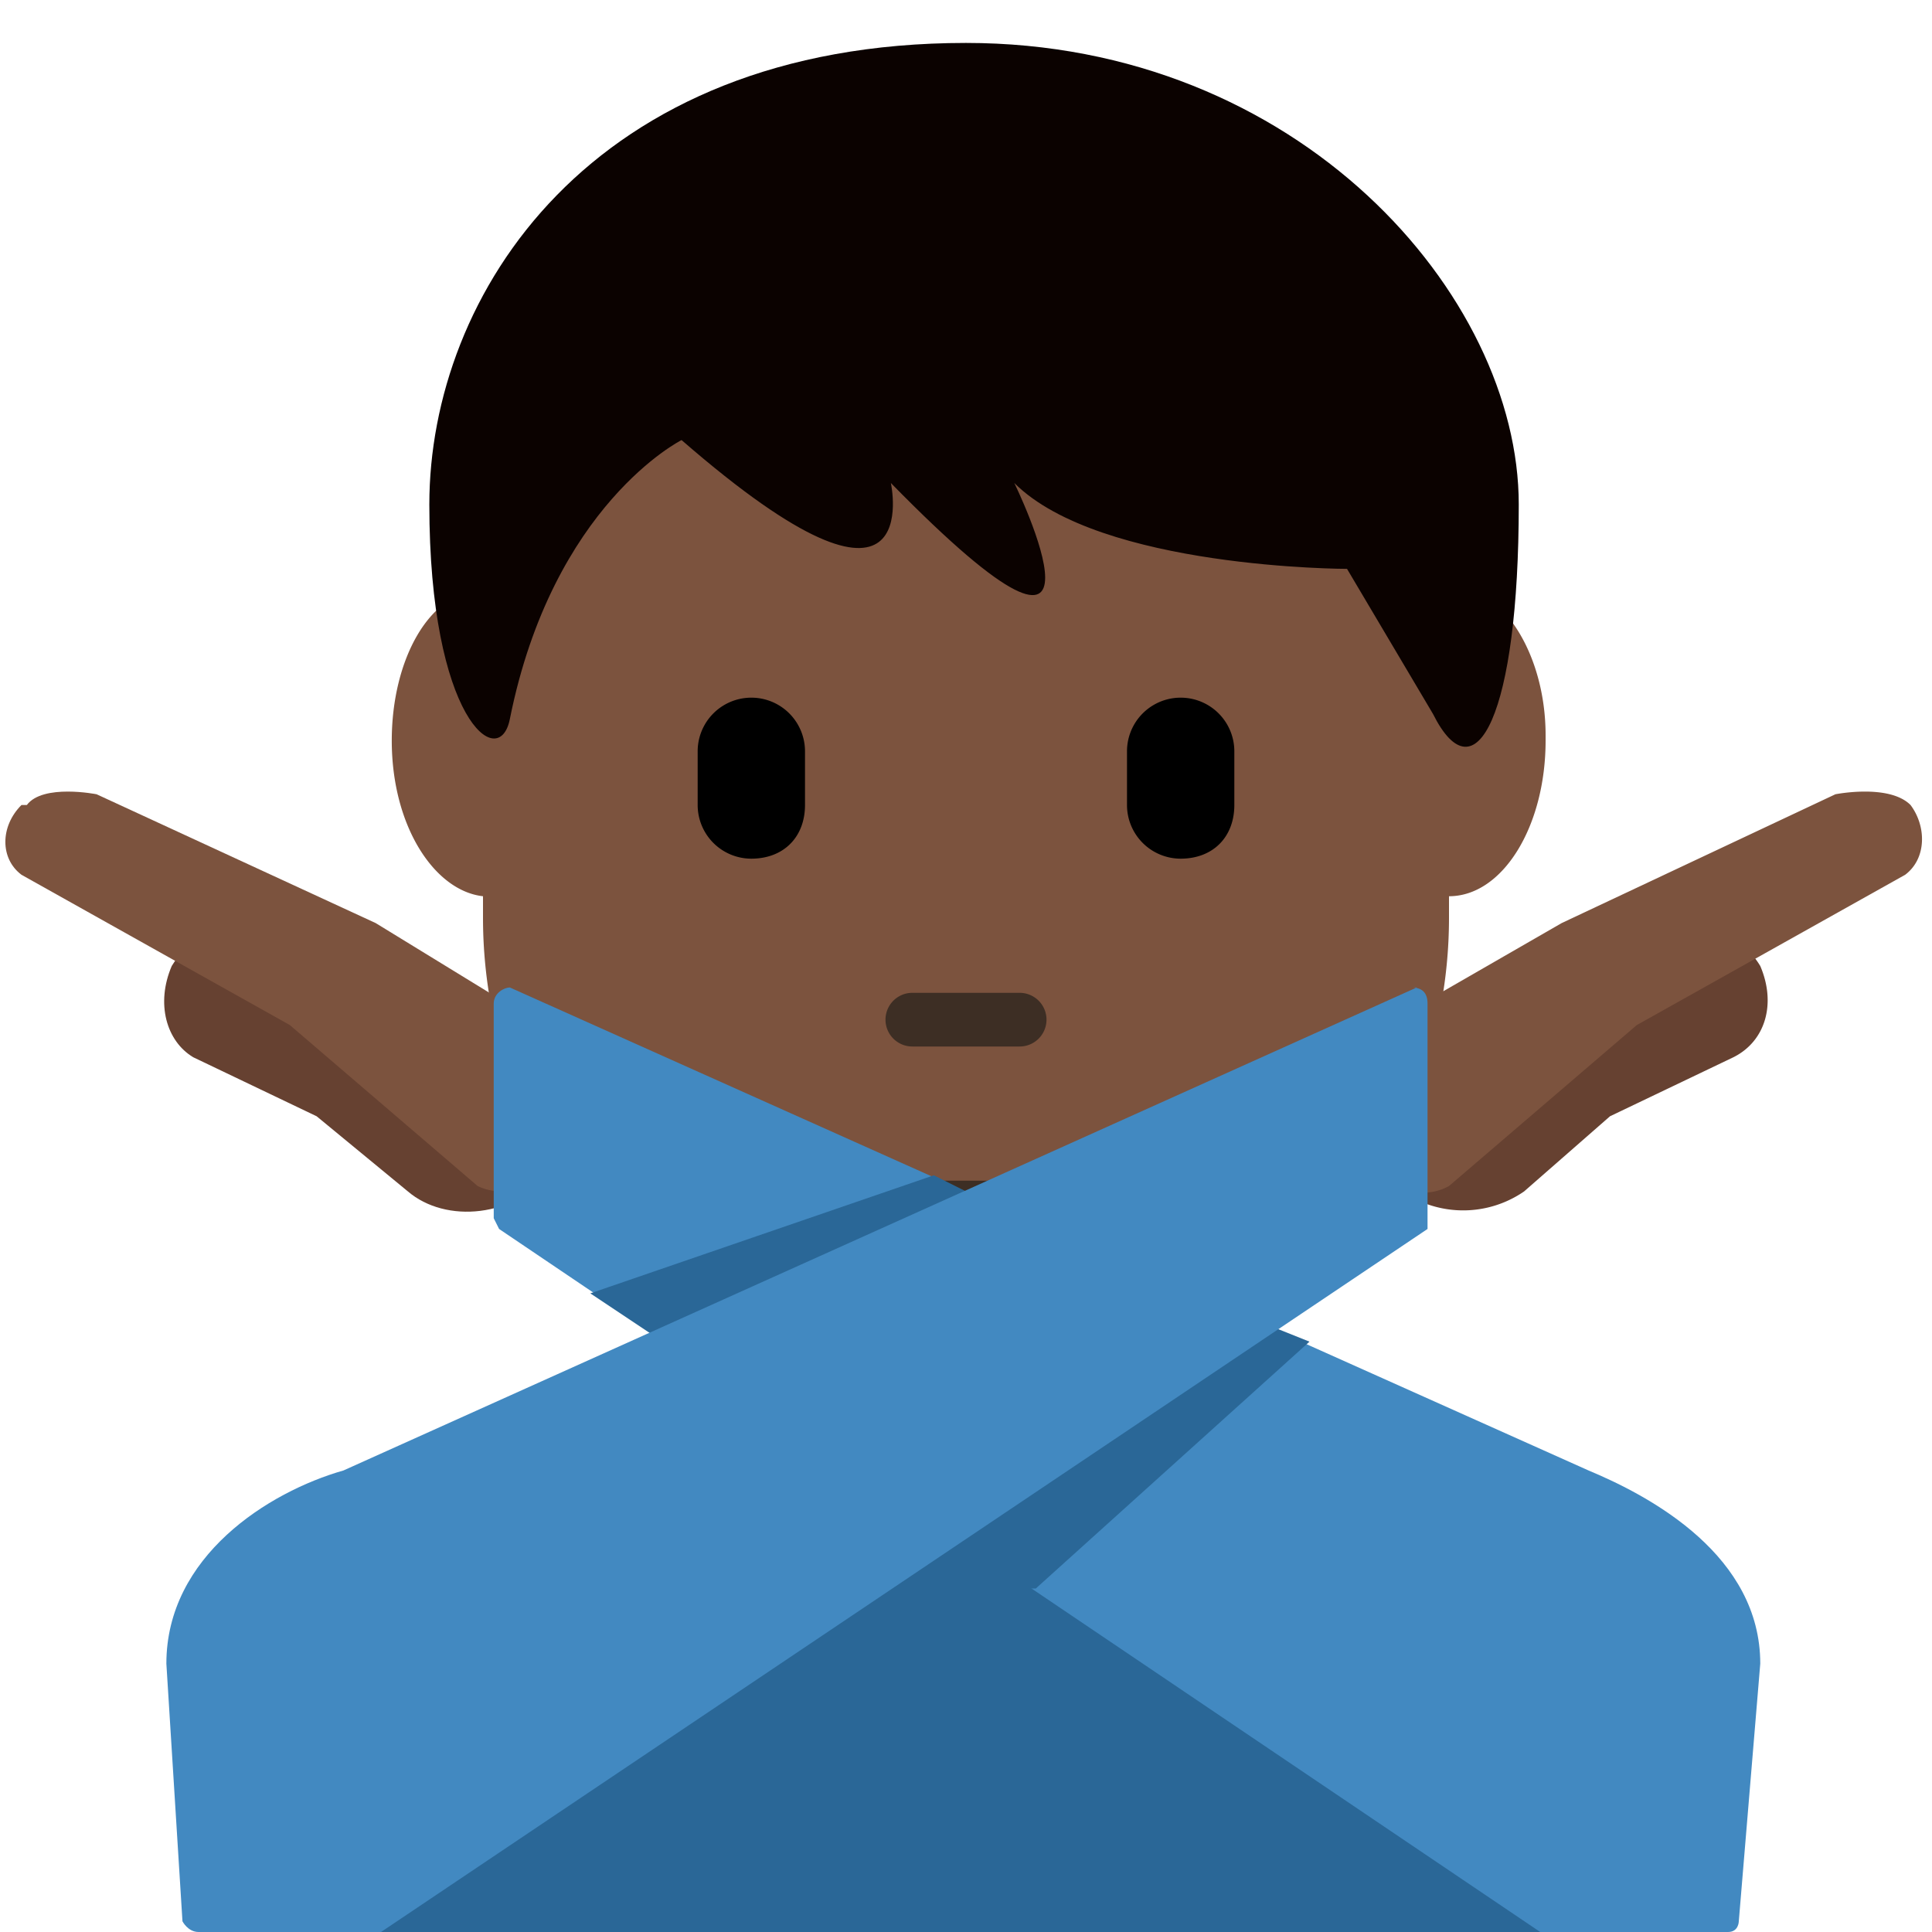 <svg xmlns="http://www.w3.org/2000/svg" viewBox="0 0 36 36"><path fill="#7C533E" d="M28.8 13.7c0-1.5-.8-2.8-1.8-2.8V6.2L9 6v5c-1 0-1.7 1.3-1.7 2.8 0 1.6.8 2.8 1.7 2.9v.4a9 9 0 1 0 18 0v-.4c1 0 1.8-1.3 1.8-2.9z"/><path fill="#0B0200" d="M18 .8C11 .8 8 5.5 8 9.4c0 4 1.3 5 1.5 4 .8-4 3.2-5.2 3.2-5.2 4.6 4 3.9.8 3.9.8 4.6 4.7 2.3 0 2.3 0 1.6 1.6 6.2 1.6 6.2 1.6l1.6 2.7c.8 1.6 1.6 0 1.6-3.9S24.2.8 18 .8z"/><path fill="#3D2E24" d="M14 22h8s-1 2-4 2-4-2-4-2z"/><path fill="#2A6797" d="M6 28h24v8H6z"/><path fill="#3D2E24" d="M19 19.5h-2a.5.5 0 0 1 0-1h2a.5.5 0 0 1 0 1z"/><path d="M14 16a1 1 0 0 1-1-1v-1a1 1 0 0 1 2 0v1c0 .6-.4 1-1 1zm8 0a1 1 0 0 1-1-1v-1a1 1 0 0 1 2 0v1c0 .6-.4 1-1 1z"/><path fill="#664131" d="M3.2 18c.3-.5.8-.7 1.3-.7l7 3-1.2 1.5c-.7.9-2 1-2.7.4l-1.7-1.4-2.3-1.1c-.5-.3-.7-1-.4-1.7z"/><path fill="#7C533E" d="M.4 15c-.4.4-.4 1 0 1.3l5 2.8 3.5 3c.4.2 1 .1 1.4-.3l1.2-1.5-1.4-1.2L7 17.2l-5.2-2.4s-1-.2-1.3.2z"/><path fill="#4289C1" d="M9.5 18.4l20.1 9c1.2.5 3.2 1.6 3.2 3.6l-.4 4.8s0 .2-.2.2h-3.5L9.3 22.9l-.1-.2v-4c0-.2.2-.3.3-.3z"/><path fill="#2A6797" d="M18.2 22.3l-.8-.4-6.4 2.2 1.5 1zm5.2 2.3l1 .4-5.1 4.6h-3.9z"/><path fill="#664131" d="M32.8 18c-.3-.5-.8-.7-1.3-.7l-7.1 3 1.3 1.5a2 2 0 0 0 2.7.4l1.6-1.4 2.3-1.1c.6-.3.8-1 .5-1.7z"/><path fill="#7C533E" d="M35.6 15c.3.4.3 1-.1 1.3l-5 2.8-3.5 3a1 1 0 0 1-1.3-.3l-1.3-1.5 1.4-1.2 3.3-1.9 5.1-2.4s1-.2 1.4.2z"/><path fill="#4289C1" d="M26.4 18.4l-20 9C5 27.8 3.1 29 3.1 31l.3 4.8s.1.2.3.2h3.4l19.5-13.1v-4.2c0-.2-.1-.3-.3-.3z"/></svg>
